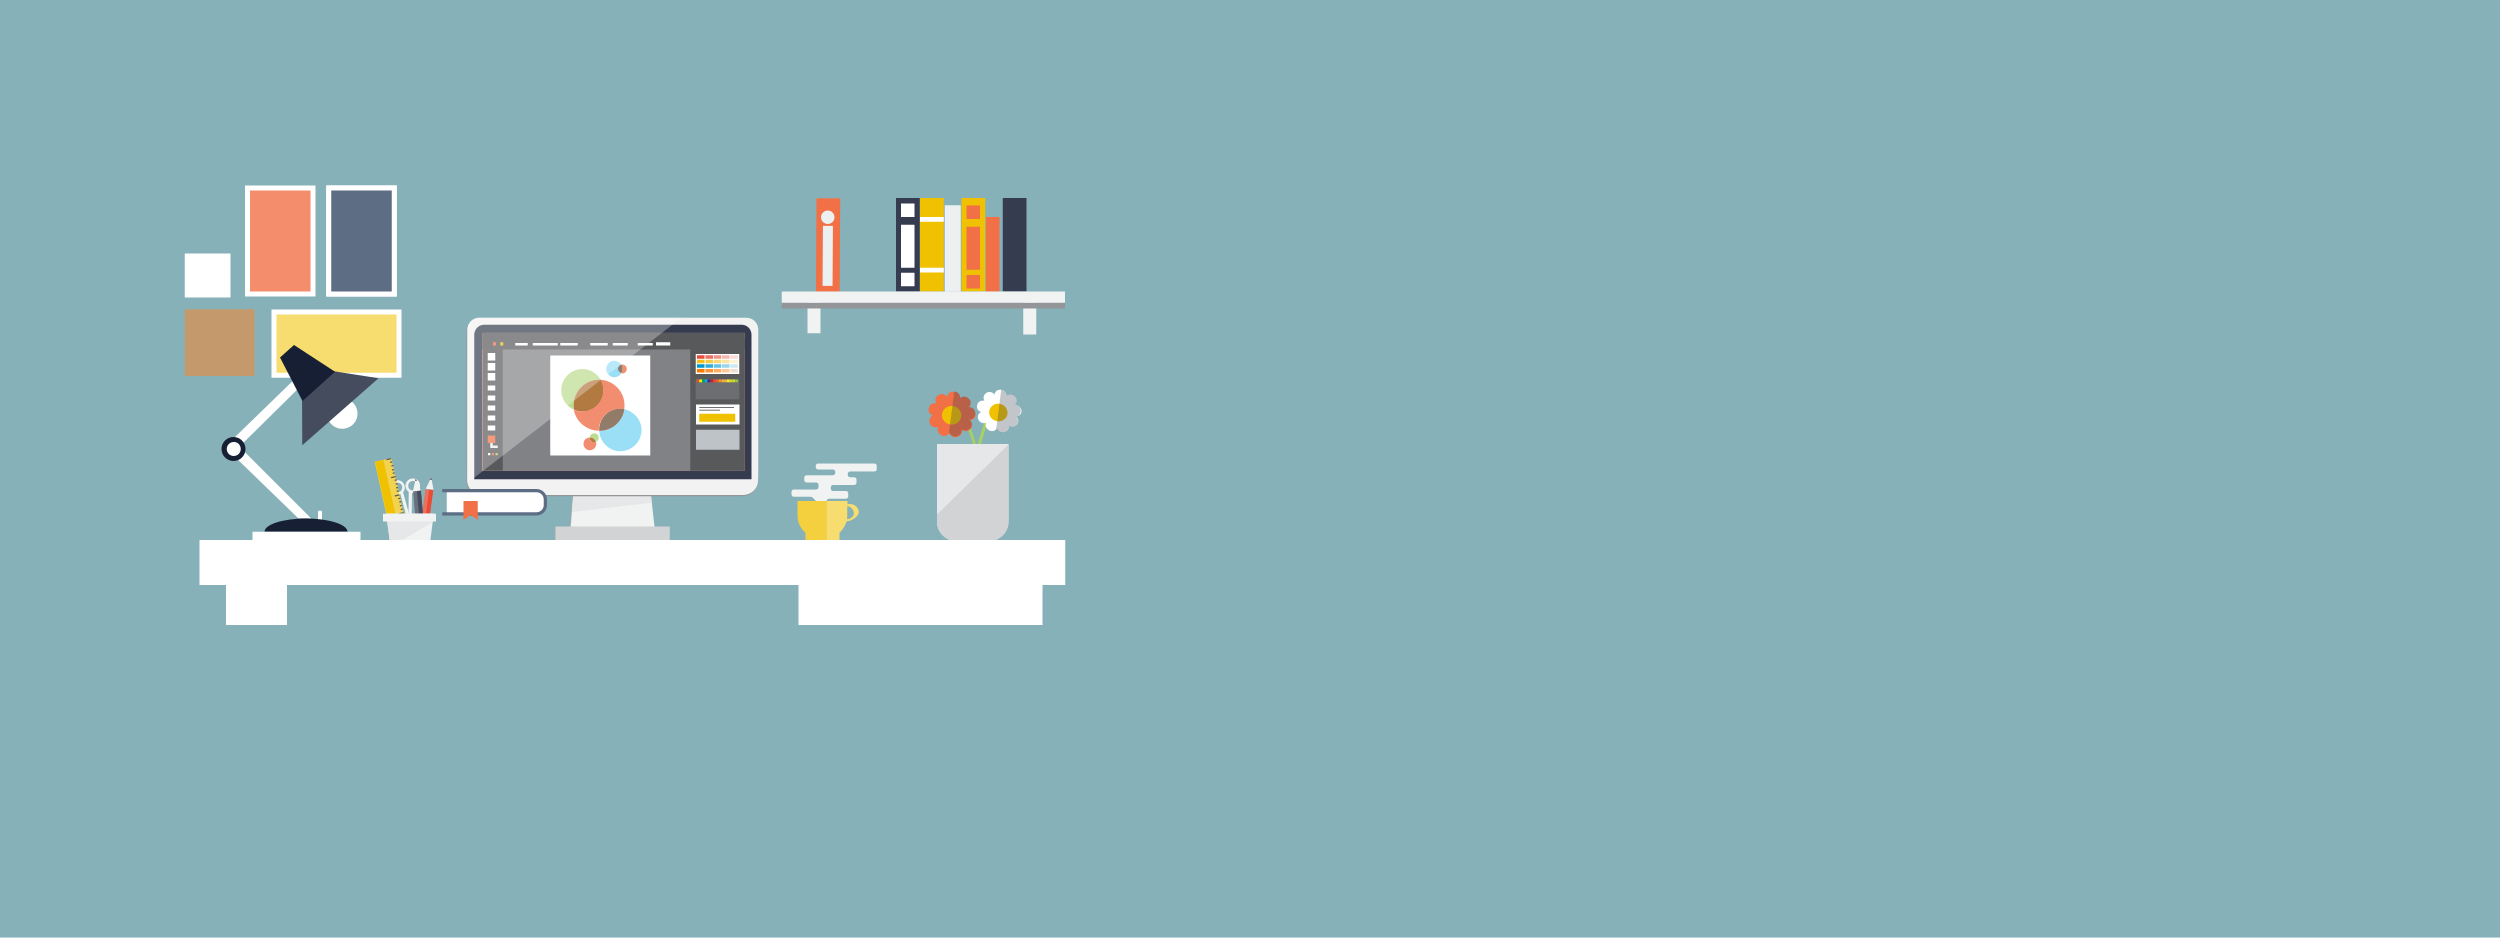 <?xml version="1.0" encoding="utf-8"?>
<!-- Generator: Adobe Illustrator 16.0.0, SVG Export Plug-In . SVG Version: 6.00 Build 0)  -->
<!DOCTYPE svg PUBLIC "-//W3C//DTD SVG 1.1//EN" "http://www.w3.org/Graphics/SVG/1.1/DTD/svg11.dtd">
<svg version="1.1" id="desk01" xmlns="http://www.w3.org/2000/svg" xmlns:xlink="http://www.w3.org/1999/xlink" x="0px" y="0px"
	 width="1000px" height="375px" viewBox="0 0 1000 375" enable-background="new 0 0 1000 375" xml:space="preserve">
<rect id="background" x="0" fill="#86B1B9" width="1000" height="375"/>
<g id="imac">
	<polygon fill="#A7A9AC" points="258.7,185.6 230,185.6 227.8,212 261.6,212 	"/>
	<rect x="221.9" y="210.9" fill="#A7A9AC" width="45.7" height="5.5"/>
	<polygon fill="#F1F2F2" points="259,185.3 230.3,185.3 228.2,211.7 261.9,211.7 	"/>
	<rect x="222.2" y="210.6" fill="#D1D3D4" width="45.699" height="5.5"/>
	<polygon fill="#E6E7E8" points="260.6,201.1 259.1,185.3 230.4,185.3 228.8,204.8 	"/>
	<path fill="#939598" d="M303,188.1V132.4c0-2.7-2.101-4.801-4.7-4.801h-107c-2.6,0-4.7,2.2-4.7,4.801V188.1
		c0,2.301,0,4.101,0,4.101v0.7l0,0c0.101,3.1,2.7,5.6,5.8,5.6H297c3.2,0,6-2.5,6-5.7l0,0v-0.5C303,192.2,303,190.4,303,188.1z"/>
	<path fill="#F2F2F2" d="M303.3,187.6V131.9c0-2.7-2.1-4.801-4.7-4.801h-107c-2.6,0-4.7,2.2-4.7,4.801V187.6
		c0,2.301,0,4.101,0,4.101v0.7l0,0c0.101,3.1,2.7,5.6,5.801,5.6h104.5c3.199,0,6-2.5,6-5.7l0,0v-0.5
		C303.3,191.8,303.3,189.9,303.3,187.6z"/>
	<path fill="#353C4F" d="M300.6,133.9c0-2.2-1.7-4-3.899-4H193.6c-2.1,0-3.899,1.8-3.899,4v53.8c0,2.2,0,4,0,4H300.6c0,0,0-1.8,0-4
		V133.9L300.6,133.9z"/>
	<rect x="192.9" y="133.3" fill="#F48D6B" width="105" height="55"/>
	<g>
		<rect x="193.7" y="133.2" fill="#808285" width="103.899" height="55.1"/>
		<rect x="193.1" y="134.2" fill="#58595B" width="8" height="54"/>
		<rect x="276.1" y="135" fill="#58595B" width="21.8" height="53.3"/>
		<rect x="220.1" y="142.2" fill="#FFFFFF" width="40" height="40"/>
		<rect x="195.1" y="141.2" fill="#FFFFFF" width="3" height="3"/>
		<rect x="195.1" y="145.2" fill="#FFFFFF" width="3" height="3"/>
		<rect x="195.1" y="149.2" fill="#FFFFFF" width="3" height="3"/>
		<rect x="195.1" y="154.2" fill="#FFFFFF" width="3" height="2"/>
		<rect x="195.1" y="158.2" fill="#FFFFFF" width="3" height="2"/>
		<rect x="195.1" y="162.2" fill="#FFFFFF" width="3" height="2"/>
		<rect x="195.1" y="166.2" fill="#FFFFFF" width="3" height="2"/>
		<rect x="195.1" y="170.2" fill="#FFFFFF" width="3" height="2"/>
		<rect x="195.2" y="181.2" fill="#FFFFFF" width="0.899" height="0.899"/>
		<rect x="196.7" y="181.2" fill="#F17046" width="0.899" height="0.899"/>
		<rect x="198.2" y="181.2" fill="#A4D165" width="0.899" height="0.899"/>
		<rect x="278.3" y="141.6" fill="#FFFFFF" width="17.4" height="8"/>
		<rect x="278.3" y="151.7" fill="#6D6E71" width="17.4" height="8"/>
		<rect x="278.4" y="161.8" fill="#FFFFFF" width="17.4" height="8"/>
		<rect x="278.4" y="171.9" fill="#BDC3C7" width="17.4" height="8"/>
		<rect x="228.1" y="133.2" fill="#FFFFFF" width="7" height="1"/>
		<rect x="192.9" y="133" fill="#58595B" width="105" height="6.8"/>
		<polygon fill="#FFFFFF" points="195.1,134.2 201.1,134.2 201.1,134.2 		"/>
		<polygon fill="#FFFFFF" points="202.1,134.2 208.1,134.2 208.1,134.2 		"/>
		<polygon fill="#FFFFFF" points="208.1,134.2 214.1,134.2 214.1,134.2 		"/>
		<polygon fill="#FFFFFF" points="215.1,134.2 221.1,134.2 221.1,134.2 		"/>
		<polygon fill="#FFFFFF" points="221.1,134.2 227.1,134.2 227.1,134.2 		"/>
		<polygon fill="#FFFFFF" points="228.1,134.2 234.1,134.2 234.1,134.2 		"/>
		<rect x="197.2" y="136.9" fill="#F17046" width="1.199" height="1.3"/>
		<rect x="200.1" y="136.9" fill="#F0C100" width="1.2" height="1.3"/>
		<rect x="206.1" y="137.2" fill="#FFFFFF" width="5" height="1"/>
		<rect x="213.1" y="137.2" fill="#FFFFFF" width="10" height="1"/>
		<rect x="224.1" y="137.2" fill="#FFFFFF" width="7" height="1"/>
		<rect x="236.1" y="137.2" fill="#FFFFFF" width="7" height="1"/>
		<rect x="245.1" y="137.2" fill="#FFFFFF" width="6" height="1"/>
		<rect x="255.1" y="137.2" fill="#FFFFFF" width="6" height="1"/>
		<rect x="262.4" y="136.9" fill="#FFFFFF" width="5.7" height="1.3"/>
		<rect x="278.8" y="142.1" fill="#E84C3D" width="3" height="1.4"/>
		<rect x="282.2" y="142.1" fill="#ED7064" width="3" height="1.4"/>
		<rect x="285.5" y="142.1" fill="#F1948B" width="3" height="1.4"/>
		<rect x="288.8" y="142.1" fill="#F6B7B1" width="3" height="1.4"/>
		<rect x="292.1" y="142.1" fill="#FADBD8" width="3" height="1.4"/>
		<rect x="278.8" y="143.9" fill="#F6BF1A" width="3" height="1.399"/>
		<rect x="282.2" y="143.9" fill="#F8CC48" width="3" height="1.399"/>
		<rect x="285.5" y="143.9" fill="#FAD976" width="3" height="1.399"/>
		<rect x="288.8" y="143.9" fill="#FBE5A3" width="3" height="1.399"/>
		<rect x="292.1" y="143.9" fill="#FDF2D1" width="3" height="1.399"/>
		<rect x="278.8" y="145.7" fill="#0097CE" width="3" height="1.399"/>
		<rect x="282.2" y="145.7" fill="#33ACD8" width="3" height="1.399"/>
		<rect x="285.5" y="145.7" fill="#66C1E2" width="3" height="1.399"/>
		<rect x="288.8" y="145.7" fill="#99D5EB" width="3" height="1.399"/>
		<rect x="292.1" y="145.7" fill="#CCEAF5" width="3" height="1.399"/>
		<rect x="278.8" y="147.6" fill="#FF7800" width="3" height="1.4"/>
		<rect x="282.2" y="147.6" fill="#FF9333" width="3" height="1.4"/>
		<rect x="285.5" y="147.6" fill="#FFAE66" width="3" height="1.4"/>
		<rect x="288.8" y="147.6" fill="#FFC999" width="3" height="1.4"/>
		<rect x="292.1" y="147.6" fill="#F0DFD0" width="3" height="1.4"/>
		<rect x="278.6" y="151.8" fill="#E84C3D" width="1.101" height="1.101"/>
		<rect x="279.7" y="151.8" fill="#FFF200" width="1.1" height="1.101"/>
		<rect x="280.8" y="151.8" fill="#00A651" width="1.1" height="1.101"/>
		<rect x="281.9" y="151.8" fill="#00AEEF" width="1.101" height="1.101"/>
		<rect x="283" y="151.8" fill="#2E3192" width="1.1" height="1.101"/>
		<rect x="284.1" y="151.8" fill="#BE1E2D" width="1.101" height="1.101"/>
		<rect x="285.2" y="151.8" fill="#EF4136" width="1.1" height="1.101"/>
		<rect x="286.3" y="151.8" fill="#F15A29" width="1.1" height="1.101"/>
		<rect x="287.4" y="151.8" fill="#F7941E" width="1.101" height="1.101"/>
		<rect x="288.6" y="151.8" fill="#FBB040" width="1.101" height="1.101"/>
		<rect x="289.7" y="151.8" fill="#FBB040" width="1.1" height="1.101"/>
		<rect x="290.8" y="151.8" fill="#F9ED32" width="1.1" height="1.101"/>
		<rect x="291.9" y="151.8" fill="#D7DF23" width="1.101" height="1.101"/>
		<rect x="293" y="151.8" fill="#D7DF23" width="1.1" height="1.101"/>
		<rect x="294.1" y="151.8" fill="#8DC63F" width="1.101" height="1.101"/>
		<rect x="279.7" y="162.9" fill="#414042" width="13.899" height="0.3"/>
		<rect x="279.7" y="163.9" fill="#414042" width="8.3" height="0.3"/>
		<rect x="279.7" y="165.5" fill="#F0C100" width="14.399" height="3.2"/>
		<path fill="#ECF0F1" d="M196.1,176.2v3h3v-3H196.1z M199.1,178.2h-2v-2h2V178.2z"/>
		<rect x="195.1" y="174.2" fill="#F17046" width="3" height="3"/>
		<path fill="#BCDC90" d="M239.7,151.9c0.199,0,0.399,0,0.6,0c-1.5-2.5-4.2-4.301-7.3-4.301c-4.7,0-8.5,3.801-8.5,8.5
			c0,3.5,2.1,6.5,5.2,7.801c-0.101-0.601-0.2-1.2-0.2-1.801C229.5,156.5,234.1,151.9,239.7,151.9z"/>
		<path fill="#F48D6B" d="M241.4,156.1c0-1.5-0.399-3-1.1-4.199c-0.2,0-0.4,0-0.6,0c-5.601,0-10.2,4.6-10.2,10.199
			c0,0.601,0.1,1.2,0.2,1.801c1,0.399,2.1,0.699,3.3,0.699C237.6,164.6,241.4,160.8,241.4,156.1z"/>
		<path fill="#B27941" d="M241.4,156.1c0-1.5-0.399-3-1.1-4.199c-0.2,0-0.4,0-0.6,0c-5.601,0-10.2,4.6-10.2,10.199
			c0,0.601,0.1,1.2,0.2,1.801c1,0.399,2.1,0.699,3.3,0.699C237.6,164.6,241.4,160.8,241.4,156.1z"/>
		<path fill="#F28D6F" d="M248.1,163.5c0.601,0,1.101,0.1,1.601,0.2c0.1-0.5,0.1-1,0.1-1.601c0-5.399-4.2-9.8-9.6-10.199
			c0.699,1.199,1.1,2.699,1.1,4.199c0,4.7-3.8,8.5-8.5,8.5c-1.2,0-2.3-0.199-3.3-0.699c0.899,4.699,5,8.3,10,8.399
			c0-0.1,0-0.2,0-0.3C239.6,167.3,243.4,163.5,248.1,163.5z"/>
		<path fill="#9BDFF7" d="M249.7,163.7c-0.801,4.899-5,8.6-10,8.6l0,0c0.199,4.5,3.899,8.2,8.399,8.2c4.7,0,8.5-3.8,8.5-8.5
			C256.6,167.9,253.6,164.5,249.7,163.7z"/>
		<path fill="#F48D6B" d="M249.7,163.7c-0.5-0.101-1.101-0.2-1.601-0.2c-4.7,0-8.399,3.8-8.399,8.5c0,0.1,0,0.2,0,0.3l0,0
			C244.8,172.3,249,168.6,249.7,163.7z"/>
		<path fill="#917B69" d="M249.7,163.7c-0.5-0.101-1.101-0.2-1.601-0.2c-4.7,0-8.399,3.8-8.399,8.5c0,0.1,0,0.2,0,0.3l0,0
			C244.8,172.3,249,168.6,249.7,163.7z"/>
		<path fill="#9BDFF7" d="M247.2,147.6c0-0.8,0.5-1.5,1.3-1.699c-0.601-0.9-1.601-1.601-2.8-1.601c-1.801,0-3.2,1.5-3.2,3.3
			c0,1.801,1.5,3.301,3.2,3.301c1.199,0,2.199-0.601,2.8-1.601C247.7,149,247.2,148.4,247.2,147.6z"/>
		<path fill="#F28D6F" d="M248.9,145.8c-0.199,0-0.3,0-0.5,0.101c0.301,0.5,0.5,1.1,0.5,1.699c0,0.601-0.199,1.2-0.5,1.7
			c0.2,0,0.301,0.101,0.5,0.101c1,0,1.801-0.801,1.801-1.801S249.9,145.8,248.9,145.8z"/>
		<path fill="#99DFF9" d="M248.5,145.8c-0.7,0.2-1.3,0.9-1.3,1.7s0.5,1.5,1.3,1.7c0.3-0.5,0.5-1.101,0.5-1.7
			C248.9,146.9,248.8,146.3,248.5,145.8z"/>
		<path fill="#917B69" d="M248.5,145.8c-0.7,0.2-1.3,0.9-1.3,1.7s0.5,1.5,1.3,1.7c0.3-0.5,0.5-1.101,0.5-1.7
			C248.9,146.9,248.8,146.3,248.5,145.8z"/>
		<path fill="#BCDC90" d="M239.5,175.1c0-1-0.8-1.8-1.8-1.8c-0.9,0-1.7,0.7-1.801,1.7c1.101,0,2.101,0.8,2.4,1.8
			C239,176.5,239.5,175.9,239.5,175.1z"/>
		<path fill="#F28D6F" d="M235.9,175.1V175l0,0c-1.399,0-2.5,1.1-2.5,2.5s1.101,2.6,2.5,2.6c1.4,0,2.601-1.1,2.601-2.6
			c0-0.3-0.101-0.5-0.101-0.8c-0.199,0.1-0.399,0.1-0.6,0.1C236.7,176.9,235.9,176.1,235.9,175.1z"/>
		<path fill="#D1E8B2" d="M235.9,175L235.9,175c0,1.1,0.801,1.9,1.801,1.9c0.199,0,0.399,0,0.6-0.101C238,175.7,237.1,175,235.9,175
			z"/>
		<path fill="#B27941" d="M235.9,175L235.9,175c0,1.1,0.801,1.9,1.801,1.9c0.199,0,0.399,0,0.6-0.101C238,175.7,237.1,175,235.9,175
			z"/>
	</g>
	<path opacity="0.3" fill="#FFFFFF" enable-background="new    " d="M272.6,127.1H191.7c-2.601,0-4.7,2.2-4.7,4.801l-0.2,61.399
		L272.6,127.1z"/>
</g>
<g id="coffee01">
	<g>
		<g>
			<g>
				<g>
					<g>
						<defs>
							<rect id="SVGID_1_" x="314.2" y="177.6" width="38.3" height="22.801"/>
						</defs>
						<clipPath id="SVGID_2_">
							<use xlink:href="#SVGID_1_"  overflow="visible"/>
						</clipPath>
						<path id="coffeesteam" clip-path="url(#SVGID_2_)" fill="#F1F2F2" d="M325.6,199.6c-0.3-0.399-0.8-0.899-1.399-0.899H317.6
							c-0.6,0-1-0.4-1-1v-0.9c0-0.6,0.4-1,1-1h8.8c0.601,0,1-0.399,1-1V194c0-0.6-0.399-1-1-1H322.7c-0.601,0-1-0.4-1-1v-0.9
							c0-0.6,0.399-1,1-1H333.1c0.601,0,1-0.399,1-1v-0.3c0-0.6-0.399-1-1-1h-5.8c-0.6,0-1-0.399-1-1V186.4c0-0.601,0.4-1,1-1h22.4
							c0.6,0,1,0.399,1,1v1.199c0,0.601-0.4,1-1,1H340.1c-0.6,0-1,0.4-1,1v0.301c0,0.6,0.4,1,1,1h1.5c0.601,0,1,0.399,1,1v1.1
							c0,0.6-0.399,1-1,1h-8.3c-0.6,0-1,0.4-1,1v0.4c0,0.6,0.4,1,1,1h5c0.6,0,1,0.399,1,1v1.1c0,0.6-0.4,1-1,1h-6.9
							c0,0-1.1,0.5-0.699,1.4c0.399,0.899-3.601,0-3.601,0S326.1,200.3,325.6,199.6z"/>
					</g>
				</g>
			</g>
		</g>
	</g>
	<g id="_x3C_Group_x3E_">
		<path fill="#F7DC6F" d="M339.7,201.6c-0.2,0-0.5,0.101-0.7,0.101c0-0.7,0-1.3,0-1.3h-8.5V216h5.3v-2.9c1.3-1.199,2.3-2.8,2.8-4.5
			c2-0.199,5-2,4.9-3.899C343.4,202.9,341.7,201.5,339.7,201.6z M338.8,207.7c0.1-0.5,0.1-1,0.1-1.601c0-0.8,0-2.3,0-3.6
			c1.4,0.1,2.5,1.2,2.601,2.6C341.7,206.6,340.4,207.5,338.8,207.7z"/>
		<path fill="#F4D03F" d="M319,200.5c0,0,0,4.2,0,5.6c0,2.801,1.2,5.301,3.2,7v2.9h8.399v-15.6H319V200.5z"/>
	</g>
</g>
<g id="pictures">
	<g id="picture05">
		<rect x="108.6" y="123.8" fill="#FFFFFF" width="52" height="27.3"/>
		<rect x="110.6" y="125.8" fill="#F7DC6F" width="48" height="23.3"/>
	</g>
	<rect id="picture04" x="73.9" y="123.7" fill="#C49A6C" width="27.9" height="26.7"/>
	<g id="picture03">
		<rect x="130.5" y="74.2" fill="#FFFFFF" width="28.2" height="44.399"/>
		<rect x="132.5" y="76.2" fill="#FFFFFF" width="24.2" height="40.399"/>
		<rect x="130.5" y="74.2" fill="#FFFFFF" width="28.2" height="44.399"/>
		<rect x="132.5" y="76.2" fill="#5C6D84" width="24.2" height="40.399"/>
	</g>
	<g id="picture02">
		<rect x="98" y="74.2" fill="#FFFFFF" width="28.2" height="44.399"/>
		<rect x="100" y="76.2" fill="#F48D6B" width="24.2" height="40.399"/>
	</g>
	<rect id="picture01" x="73.9" y="101.4" fill="#FFFFFF" width="18.301" height="17.6"/>
</g>
<g id="flowers">
	<g id="vase">
		<g id="flowerorange">
			<path fill="#A4D165" d="M391.8,185.2c-0.6-6-2.5-12.7-6.7-20.7l-1,0.4c4.101,7.8,5.9,15.199,6.601,20.199L391.8,185.2
				L391.8,185.2L391.8,185.2z"/>
			<path fill="#F17046" d="M387.5,162.9L387.5,162.9c1-0.9,1-2.4,0.1-3.301l-0.1-0.1c-0.9-1-2.5-1.1-3.5-0.2l0,0
				c0.2-1.3-0.8-2.5-2.2-2.6h-0.2c-1.399-0.2-2.6,0.7-2.8,2l0,0c-0.8-1.101-2.3-1.4-3.4-0.7l-0.1,0.1c-1.2,0.7-1.5,2.2-0.7,3.301
				l0,0c-1.3-0.4-2.7,0.3-3,1.6l-0.1,0.2c-0.4,1.3,0.3,2.6,1.7,3l0,0c-1.2,0.5-1.801,1.899-1.301,3.1l0.101,0.2
				c0.5,1.2,2,1.8,3.3,1.3l0,0c-0.6,1.2-0.1,2.601,1.1,3.2l0.2,0.1c1.101,0.601,2.5,0.2,3.2-0.8c0.4,1.101,1.6,1.8,2.8,1.5h0.2
				c1.3-0.3,2.2-1.5,1.9-2.8l0,0c1.1,0.8,2.6,0.6,3.5-0.4l0.1-0.1c0.8-1,0.7-2.5-0.4-3.3l0,0c1.301-0.101,2.4-1.101,2.301-2.5v-0.2
				C390,163.9,388.9,162.8,387.5,162.9z"/>
			<path fill="#F0C100" d="M384.5,166.6c-0.3,2-2.2,3.5-4.3,3.2c-2.101-0.3-3.7-2.1-3.4-4.2c0.3-2,2.2-3.5,4.3-3.199
				C383.2,162.7,384.8,164.6,384.5,166.6z"/>
			<path opacity="0.3" fill="#353C4F" enable-background="new    " d="M390.1,165.3v-0.2c-0.1-1.3-1.2-2.3-2.6-2.3l0,0
				c1-0.899,1-2.399,0.1-3.3l-0.1-0.1c-0.9-1-2.5-1.101-3.5-0.2l0,0c0.2-1.3-0.8-2.5-2.2-2.601h-0.1l-2.101,16.5l0.101-0.1
				c0.399,1.1,1.6,1.8,2.8,1.5h0.2c1.3-0.3,2.199-1.5,1.899-2.8l0,0c1.101,0.8,2.601,0.6,3.5-0.4l0.101-0.1c0.8-1,0.699-2.5-0.4-3.3
				l0,0C389.1,167.7,390.2,166.6,390.1,165.3z"/>
		</g>
		<g id="flowerwhite">
			<path fill="#A4D165" d="M390.8,184.2c1.2-5,3-12.101,5.7-19.8L395.4,164c-2.8,7.8-4.6,14.2-5.8,20.2H390.8z"/>
			<path fill="#FFFFFF" d="M405.9,161.9L405.9,161.9c0.9-0.801,1-2.2,0.101-3.2L405.9,158.6c-0.899-0.899-2.399-1-3.3-0.199l0,0
				c0.101-1.2-0.8-2.301-2-2.5h-0.2c-1.3-0.2-2.5,0.699-2.6,1.899l0,0c-0.7-1-2.2-1.3-3.2-0.7l-0.1,0.101
				c-1.101,0.7-1.4,2.1-0.7,3.1l0,0c-1.2-0.3-2.5,0.3-2.9,1.5v0.2c-0.399,1.2,0.3,2.5,1.601,2.8l0,0c-1.2,0.5-1.7,1.8-1.2,2.9
				l0.1,0.2c0.5,1.1,1.9,1.699,3.101,1.199l0,0c-0.601,1.101-0.101,2.4,1.1,3l0.101,0.101c1.1,0.5,2.399,0.2,3-0.8
				c0.399,1,1.5,1.699,2.699,1.5h0.2c1.3-0.2,2.101-1.4,1.8-2.601l0,0c1,0.8,2.5,0.601,3.301-0.399l0.1-0.101
				c0.8-1,0.6-2.399-0.4-3.2l0,0c1.301-0.1,2.301-1.1,2.2-2.3v-0.2C408.3,162.9,407.2,161.9,405.9,161.9z"/>
			<path fill="#F0C100" d="M403,165.5c-0.2,1.9-2.101,3.3-4.101,3s-3.5-2-3.199-4c0.199-1.9,2.1-3.3,4.1-3S403.2,163.6,403,165.5z"
				/>
			<path opacity="0.3" fill="#353C4F" enable-background="new    " d="M408.3,164.3v-0.2c-0.1-1.199-1.1-2.199-2.4-2.199l0,0
				c0.9-0.801,1-2.2,0.101-3.2L405.9,158.6c-0.899-0.899-2.399-1-3.3-0.199l0,0c0.101-1.2-0.8-2.301-2-2.5h-0.1l-2,15.699l0.1-0.1
				c0.4,1,1.5,1.7,2.7,1.5h0.2c1.3-0.2,2.1-1.4,1.8-2.6l0,0c1,0.8,2.5,0.6,3.3-0.4l0.101-0.1c0.8-1,0.6-2.4-0.4-3.2l0,0
				C407.4,166.5,408.4,165.5,408.3,164.3z"/>
		</g>
		<path fill="#E6E7E8" d="M403.4,177.6v31c0,4.301-3.5,7.801-7.8,7.801h-13c-4.3,0-7.8-3.5-7.8-7.801v-31H403.4z"/>
		<path fill="#D1D3D4" d="M382.6,216.4h13c4.3,0,7.8-3.5,7.8-7.801v-30.8l-28.6,28v2.8C374.7,212.9,378.2,216.4,382.6,216.4z"/>
	</g>
</g>
<g id="pencilholder">
	<g id="scissors">
		<path fill="#F1F2F2" d="M158.7,192.1c-1.601,0.2-2.801,1.601-2.601,3.2c0.2,1.601,1.601,2.8,3.2,2.601c1.6-0.2,2.8-1.601,2.6-3.2
			C161.7,193,160.3,191.9,158.7,192.1z M159.2,196.9c-1.101,0.1-2-0.601-2.101-1.7c-0.1-1.101,0.601-2,1.7-2.101
			c1.1-0.1,2,0.601,2.1,1.7C161,195.8,160.3,196.8,159.2,196.9z"/>
		<path fill="#F1F2F2" d="M164.8,191.4c-1.6,0.199-2.8,1.6-2.6,3.199c0.199,1.601,1.6,2.801,3.199,2.601
			C167,197,168.2,195.6,168,194C167.9,192.3,166.4,191.2,164.8,191.4z M165.4,196.2c-1.1,0.1-2-0.601-2.1-1.7s0.6-2,1.7-2.1
			c1.1-0.101,2,0.6,2.1,1.699C167.2,195.1,166.5,196.1,165.4,196.2z"/>
		<g>
			<polygon fill="#F1F2F2" points="164.6,213.5 163.3,213.4 163.5,196.4 164.8,196.4 			"/>
		</g>
		<g>
			<polygon fill="#F1F2F2" points="164,212.1 160,197 161.2,196.7 165.3,211.8 			"/>
		</g>
	</g>
	<g id="ruler">

			<rect x="135.648" y="202.348" transform="matrix(0.216 0.977 -0.977 0.216 324.923 7.01)" fill="#F2D34F" width="44.902" height="6.8"/>

			<rect x="155.33" y="182.612" transform="matrix(0.215 0.977 -0.977 0.215 301.426 -7.825)" fill="#58595B" width="0.5" height="1.9"/>

			<rect x="156.245" y="184.379" transform="matrix(0.215 0.977 -0.977 0.215 303.334 -7.763)" fill="#58595B" width="0.5" height="0.8"/>

			<rect x="156.62" y="185.881" transform="matrix(0.217 0.976 -0.976 0.217 304.726 -7.232)" fill="#58595B" width="0.5" height="0.8"/>

			<rect x="156.963" y="187.443" transform="matrix(0.215 0.977 -0.977 0.215 306.889 -6.059)" fill="#58595B" width="0.5" height="0.799"/>

			<rect x="157.263" y="188.762" transform="matrix(0.215 0.977 -0.977 0.215 308.414 -5.316)" fill="#58595B" width="0.5" height="0.8"/>

			<rect x="157.052" y="189.87" transform="matrix(0.217 0.976 -0.976 0.217 309.496 -4.099)" fill="#58595B" width="0.5" height="1.9"/>

			<rect x="157.929" y="191.636" transform="matrix(0.217 0.976 -0.976 0.217 311.37 -4.002)" fill="#58595B" width="0.5" height="0.799"/>

			<rect x="158.314" y="193.14" transform="matrix(0.217 0.976 -0.976 0.217 313.14 -3.2)" fill="#58595B" width="0.5" height="0.8"/>

			<rect x="158.475" y="194.682" transform="matrix(0.217 0.976 -0.976 0.217 314.771 -2.149)" fill="#58595B" width="0.5" height="0.799"/>

			<rect x="158.877" y="195.942" transform="matrix(0.215 0.977 -0.977 0.215 316.693 -1.255)" fill="#58595B" width="0.5" height="0.8"/>

			<rect x="158.613" y="197.156" transform="matrix(0.215 0.977 -0.977 0.215 318.208 0.388)" fill="#58595B" width="0.5" height="1.9"/>

			<rect x="159.523" y="198.914" transform="matrix(0.215 0.977 -0.977 0.215 320.103 0.448)" fill="#58595B" width="0.5" height="0.8"/>

			<rect x="159.768" y="200.329" transform="matrix(0.217 0.976 -0.976 0.217 321.296 1.011)" fill="#58595B" width="0.5" height="0.8"/>

			<rect x="160.126" y="201.788" transform="matrix(0.215 0.977 -0.977 0.215 323.383 2.115)" fill="#58595B" width="0.5" height="0.8"/>

			<rect x="160.477" y="203.241" transform="matrix(0.215 0.977 -0.977 0.215 325.077 2.913)" fill="#58595B" width="0.5" height="0.8"/>

			<rect x="160.329" y="204.273" transform="matrix(0.215 0.977 -0.977 0.215 326.507 4.299)" fill="#58595B" width="0.5" height="1.9"/>

			<rect x="161.133" y="206.133" transform="matrix(0.217 0.976 -0.976 0.217 328.031 4.224)" fill="#58595B" width="0.5" height="0.799"/>

			<rect x="161.34" y="207.533" transform="matrix(0.217 0.976 -0.976 0.217 329.56 5.12)" fill="#58595B" width="0.5" height="0.8"/>

			<rect x="161.824" y="209.057" transform="matrix(0.215 0.977 -0.977 0.215 331.816 6.164)" fill="#58595B" width="0.5" height="0.8"/>

			<rect x="161.994" y="210.563" transform="matrix(0.217 0.976 -0.976 0.217 333.031 6.854)" fill="#58595B" width="0.5" height="0.8"/>

			<rect x="161.839" y="211.461" transform="matrix(0.217 0.976 -0.976 0.217 334.323 8.14)" fill="#58595B" width="0.5" height="1.9"/>

			<rect x="162.636" y="213.465" transform="matrix(0.213 0.977 -0.977 0.213 337.148 9.164)" fill="#58595B" width="0.5" height="0.8"/>

			<rect x="163.031" y="214.741" transform="matrix(0.213 0.977 -0.977 0.213 338.792 9.855)" fill="#58595B" width="0.501" height="0.8"/>

			<rect x="163.285" y="216.291" transform="matrix(0.217 0.976 -0.976 0.217 339.634 10.08)" fill="#58595B" width="0.5" height="0.799"/>

			<rect x="163.624" y="217.725" transform="matrix(0.215 0.977 -0.977 0.215 341.695 11.211)" fill="#58595B" width="0.5" height="0.8"/>

			<rect x="163.466" y="218.732" transform="matrix(0.215 0.977 -0.977 0.215 343.09 12.588)" fill="#58595B" width="0.5" height="1.899"/>

			<rect x="164.25" y="220.575" transform="matrix(0.215 0.977 -0.977 0.215 344.969 12.837)" fill="#58595B" width="0.5" height="0.8"/>

			<rect x="164.638" y="222.091" transform="matrix(0.217 0.976 -0.976 0.217 346.356 13.303)" fill="#58595B" width="0.5" height="0.8"/>

			<rect x="164.835" y="223.565" transform="matrix(0.217 0.976 -0.976 0.217 347.949 14.264)" fill="#58595B" width="0.5" height="0.799"/>

			<rect x="165.298" y="224.897" transform="matrix(0.215 0.977 -0.977 0.215 350.013 15.208)" fill="#58595B" width="0.5" height="0.8"/>

			<rect x="165.061" y="225.929" transform="matrix(0.215 0.977 -0.977 0.215 351.372 16.682)" fill="#58595B" width="0.5" height="1.9"/>

			<rect x="154.689" y="183.721" transform="matrix(0.977 -0.216 0.216 0.977 -40.787 38.583)" fill="#F0C100" width="3.4" height="44.901"/>
	</g>
	<g id="pencilred">
		<g>
			<path fill="#F1F2F2" d="M167.3,217.4l-0.4,3.1c-0.1,0.7,0.101,1.2,0.5,1.3l1.801,0.2c0.399,0.1,0.699-0.4,0.8-1.1l0.399-3.101
				L167.3,217.4z"/>
			<g>

					<rect x="168.9" y="195.807" transform="matrix(-0.991 -0.136 0.136 -0.991 311.183 433.736)" fill="#ED6F5D" width="3.1" height="20.802"/>

					<rect x="170.3" y="195.908" transform="matrix(-0.991 -0.137 0.137 -0.991 312.388 434.072)" fill="#E94B35" width="1.6" height="20.801"/>
			</g>
			<polygon fill="#D1D3D4" points="167.1,217.9 170.4,218.4 170.5,216.6 170.6,216.3 167.5,215.9 167.4,216.2 			"/>

				<rect x="167.1" y="216.407" transform="matrix(-0.991 -0.136 0.136 -0.991 306.432 455.866)" fill="#5C6D84" width="3.401" height="2.1"/>
			<polygon fill="#F1F2F2" points="172.5,191 173.4,195.9 170.3,195.5 			"/>
			<polygon fill="#414042" points="172.5,191 172,191.9 172.7,192 			"/>
		</g>
	</g>
	<g id="pencilblack">
		<g>
			<path fill="#F1F2F2" d="M167.1,218.4l0.3,3.199c0.101,0.7,0.4,1.2,0.801,1.101l1.8-0.2c0.399,0,0.6-0.6,0.6-1.3l-0.3-3.2
				L167.1,218.4z"/>
			<g>

					<rect x="166.103" y="196.302" transform="matrix(-0.996 0.087 -0.087 -0.996 352.645 398.043)" fill="#6A707D" width="3.1" height="20.8"/>

					<rect x="167.609" y="196.311" transform="matrix(-0.996 0.086 -0.086 -0.996 353.985 398.16)" fill="#454C5D" width="1.6" height="20.8"/>
			</g>
			<polygon fill="#D1D3D4" points="167.1,219 170.4,218.7 170.1,216.9 170.1,216.6 167,216.9 167,217.1 			"/>

				<rect x="166.906" y="217.008" transform="matrix(-0.996 0.087 -0.087 -0.996 355.609 420.559)" fill="#5C6D84" width="3.4" height="2.1"/>
			<polygon fill="#F1F2F2" points="166.3,191.4 168.3,196.1 165.2,196.4 			"/>
			<polygon fill="#414042" points="166.3,191.4 166.1,192.4 166.7,192.4 			"/>
		</g>
	</g>
	<g id="cup">
		<polygon fill="#F1F2F2" points="169.9,234 158.2,234 154.5,205.5 173.5,205.5 		"/>
		<polygon fill="#E6E7E8" points="173.5,205.5 154.5,205.5 156.2,218.9 173.1,208.8 		"/>
		<rect x="153.2" y="205.5" fill="#F1F2F2" width="21.199" height="3.1"/>
	</g>
</g>
<g id="lamp">
	<g id="lampbase">
		<g id="lamparm1">
			<g id="lamparm2">
				<polygon id="_x3C_Path_x3E__1_" fill="#FFFFFF" points="93.7,180.7 90.8,177.9 121.2,148.4 124.6,150.2 				"/>
				<g id="lampshade">
					<path id="lampbulb" fill="#FFFFFF" d="M143,165.8c-0.2,3.4-3.101,5.9-6.5,5.7c-3.4-0.2-5.9-3.1-5.7-6.5s3.1-5.9,6.5-5.7
						S143.2,162.5,143,165.8z"/>
					<polygon fill="#454C5D" points="151.4,151.3 120.9,178.1 120.8,152.6 129.6,147.9 					"/>
					<polygon fill="#171F34" points="134,148.7 121,160.4 112,143 117.6,138 					"/>
				</g>
			</g>
			<path id="_x3C_Path_x3E_" fill="#FFFFFF" d="M119.3,207.3l-28.6-27.7l2.899-3.1l30.9,30.9L119.3,207.3z"/>
			<path fill="#171F34" d="M98.2,179.6c0,2.601-2.101,4.801-4.801,4.801c-2.6,0-4.8-2.101-4.8-4.801c0-2.6,2.101-4.8,4.8-4.8
				C96,174.8,98.2,176.9,98.2,179.6z"/>
			<path fill="#FFFFFF" d="M96.3,179.6c0,1.601-1.3,2.801-2.8,2.801c-1.601,0-2.8-1.301-2.8-2.801c0-1.6,1.3-2.8,2.8-2.8
				C95,176.7,96.3,178,96.3,179.6z"/>
		</g>
		<path fill="#FFFFFF" d="M128.8,209.9c0,0.3-0.2,0.5-0.5,0.5h-0.6c-0.301,0-0.5-0.2-0.5-0.5V204.8c0-0.3,0.199-0.5,0.5-0.5h0.6
			c0.3,0,0.5,0.2,0.5,0.5V209.9z"/>
		<path fill="#171F34" d="M139,212.7c0-2.9-7.4-5.3-16.601-5.3c-9.199,0-16.6,2.399-16.6,5.3H139z"/>
		<rect x="101" y="212.7" fill="#FFFFFF" width="43.2" height="3.3"/>
	</g>
</g>
<g id="bookshelf">
	<rect id="book6" x="401.1" y="79.2" fill="#353C4F" width="9.5" height="37.399"/>
	<rect id="book5" x="394.4" y="86.8" fill="#F17046" width="5.4" height="29.9"/>
	<rect id="book3" x="377.9" y="82.1" fill="#ECF0F1" width="6.4" height="34.6"/>
	<g id="leaningbook">

			<rect x="326.506" y="79.202" transform="matrix(1 0.006 -0.006 1 0.559 -1.871)" fill="#F17046" width="9.5" height="37.401"/>
		<rect x="329.106" y="90.302" transform="matrix(1 0.006 -0.006 1 0.605 -1.938)" fill="#ECF0F1" width="4" height="24.001"/>
		<circle fill="#ECF0F1" cx="331.1" cy="86.9" r="2.7"/>
	</g>
	<g id="book4">
		<rect x="384.6" y="79.2" fill="#F0C100" width="9.5" height="37.399"/>
		<rect x="386.6" y="82.2" fill="#F17046" width="5.4" height="5.4"/>
		<rect x="386.6" y="90.7" fill="#F17046" width="5.4" height="17.2"/>
		<rect x="386.6" y="110" fill="#F17046" width="5.4" height="5.4"/>
	</g>
	<g id="book1">
		<rect x="358.4" y="79.2" fill="#353C4F" width="9.5" height="37.399"/>
		<rect x="360.4" y="81.4" fill="#FFFFFF" width="5.4" height="5.4"/>
		<rect x="360.4" y="89.9" fill="#FFFFFF" width="5.4" height="17.2"/>
		<rect x="360.4" y="109.1" fill="#FFFFFF" width="5.4" height="5.4"/>
	</g>
	<g id="book2">
		<rect x="368" y="79.2" fill="#F0C100" width="9.5" height="37.399"/>
		<rect x="368" y="86.8" fill="#FFFFFF" width="9.5" height="1.9"/>
		<rect x="368" y="107.1" fill="#FFFFFF" width="9.5" height="1.9"/>
	</g>
	<rect id="shelfright" x="323" y="118.4" fill="#F1F2F2" width="5.2" height="14.899"/>
	<rect id="shelfleft" x="409.3" y="118.9" fill="#F1F2F2" width="5.2" height="14.899"/>
	<g id="shelftop">
		<rect x="312.7" y="121" fill="#939598" width="113.3" height="2.4"/>
		<rect x="312.7" y="116.6" fill="#F1F2F2" width="113.3" height="4.5"/>
	</g>
</g>
<g id="desk">
	<rect id="deskleft" x="90.4" y="233.7" fill="#FFFFFF" width="24.4" height="16.3"/>
	<rect id="deskright" x="319.4" y="233.7" fill="#FFFFFF" width="97.601" height="16.3"/>
	<g id="desktop1">
		<rect id="deskshadow" x="90.4" y="228" fill="#454C5D" fill-opacity="0.3" width="326.601" height="5"/>
		<rect id="_x3C_Path_x3E__2_" x="79.8" y="216" fill="#FFFFFF" width="346.3" height="18"/>
	</g>
</g>
<g id="bookondesk">
	<polygon fill="#FFFFFF" points="217.8,204.2 216.1,205.4 178.7,205.4 178.7,196.2 215.8,196.2 217.8,198.5 	"/>
	<g>
		<path fill="#5C6D84" d="M214.6,206.2h-37.7v-1.3h37.7c1.601,0,2.9-1.301,2.9-2.9v-2.2c0-1.6-1.3-2.899-2.9-2.899h-37.7V195.6h37.7
			c2.3,0,4.2,1.9,4.2,4.2v2.2C218.8,204.3,216.9,206.2,214.6,206.2z"/>
	</g>
	<polygon id="bookmark" fill="#F17046" points="191.1,208 188.2,206 185.4,208 185.4,200.4 191.1,200.4 	"/>
</g>
</svg>
